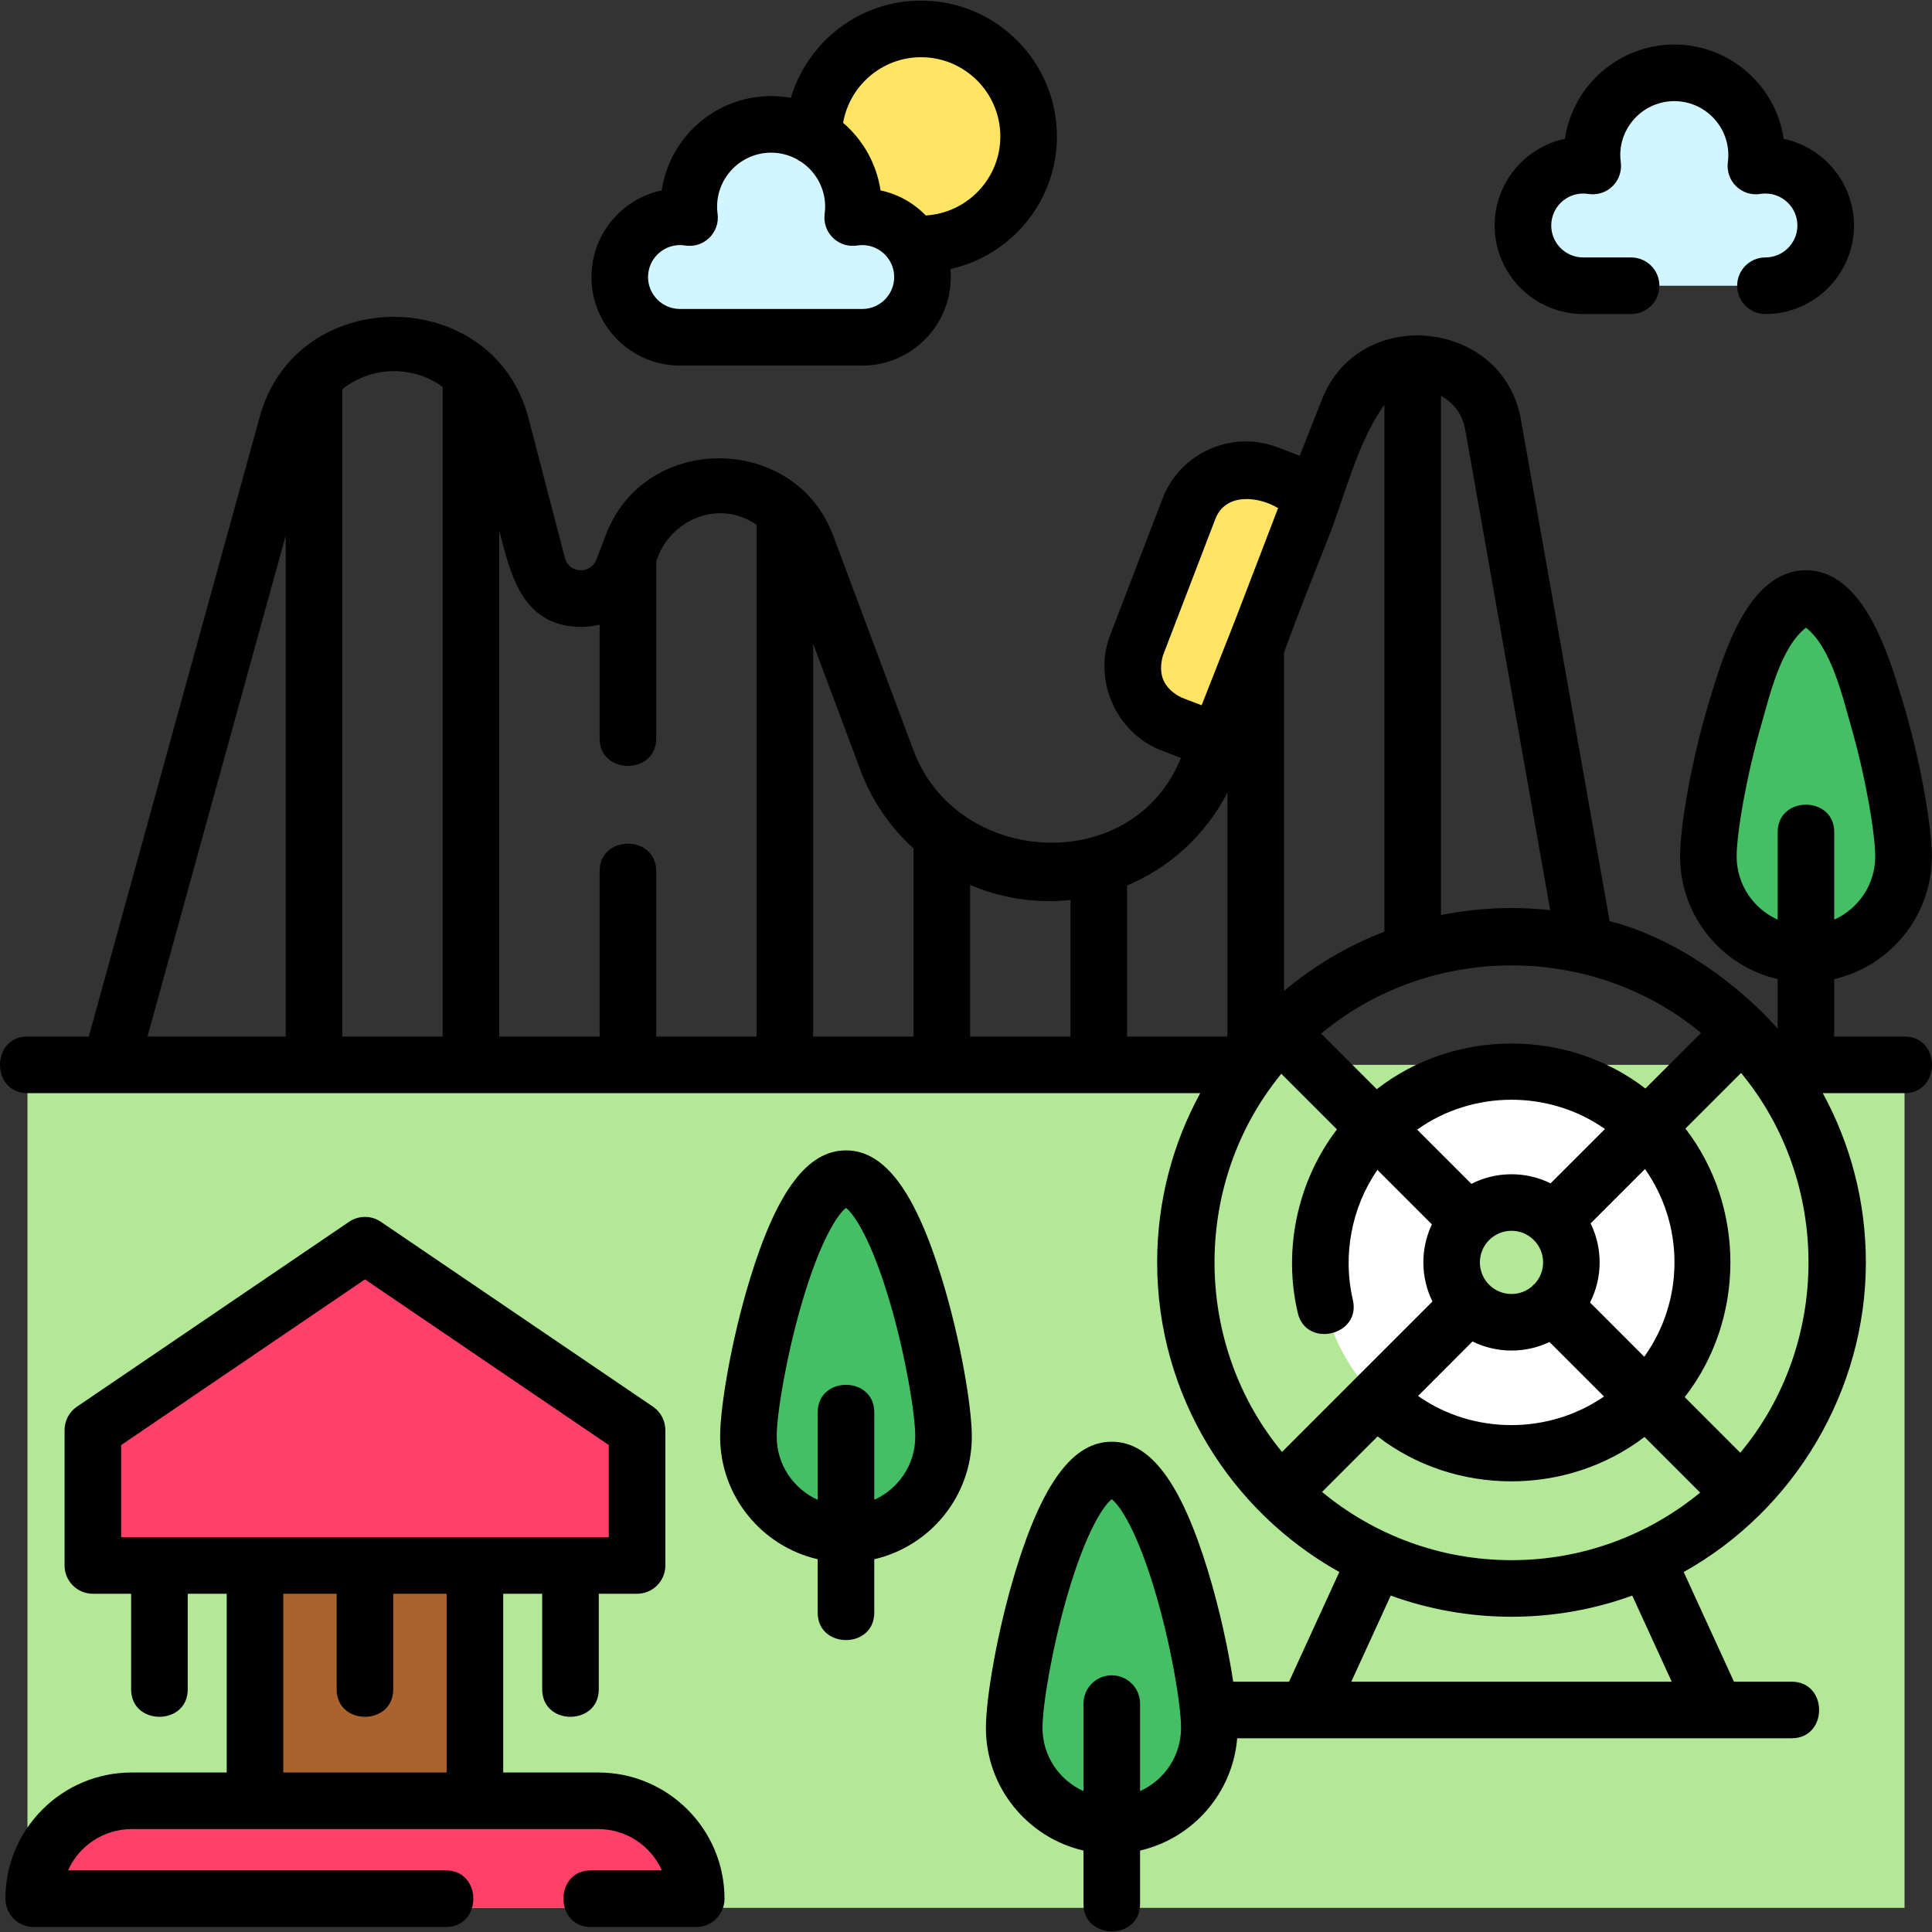 <svg width="52" height="52" viewBox="0 0 52 52" fill="none" xmlns="http://www.w3.org/2000/svg">
<rect x="0" y="0" width="52" height="52" fill="#333333" stroke="none"/>
<path d="M35.384 13.238L32.799 19.974L31.531 19.487C30.687 19.163 30.265 18.216 30.589 17.372L32.002 13.693C32.325 12.849 33.272 12.427 34.116 12.751L35.384 13.238Z" fill="#FFE563"/>
<path d="M47.798 28.66H51.261V51.35H0.739V28.66H33.332" fill="#B3E897"/>
<path d="M40.682 28.829C37.839 28.829 35.534 31.134 35.534 33.978C35.534 36.821 37.839 39.126 40.682 39.126C43.526 39.126 45.831 36.821 45.831 33.978C45.831 31.134 43.526 28.829 40.682 28.829ZM40.682 35.59C39.793 35.59 39.07 34.867 39.07 33.978C39.07 33.089 39.793 32.365 40.682 32.365C41.572 32.365 42.295 33.089 42.295 33.978C42.295 34.867 41.572 35.59 40.682 35.59Z" fill="white"/>
<path d="M18.738 51.35H0.908C0.908 49.894 2.088 48.469 3.543 48.469H16.103C17.558 48.469 18.738 49.894 18.738 51.35Z" fill="#FF416A"/>
<path d="M6.863 42.135H12.782V48.469H6.863V42.135Z" fill="#AB632E"/>
<path d="M17.146 42.135H2.499V38.491L9.823 33.514L17.146 38.491V42.135Z" fill="#FF416A"/>
<path d="M24.791 6.567C26.389 6.567 27.685 5.271 27.685 3.672C27.685 2.074 26.389 0.778 24.791 0.778C23.192 0.778 21.896 2.074 21.896 3.672V6.567H24.791V6.567Z" fill="#FFE563"/>
<path d="M18.302 9.078C17.406 9.078 16.68 8.352 16.68 7.457C16.68 6.561 17.406 5.835 18.302 5.835C18.389 5.835 18.475 5.843 18.559 5.856C18.546 5.76 18.539 5.663 18.539 5.563C18.539 4.34 19.531 3.348 20.755 3.348C21.978 3.348 22.97 4.34 22.97 5.563C22.97 5.663 22.963 5.76 22.95 5.856C23.034 5.843 23.12 5.835 23.208 5.835C24.103 5.835 24.829 6.561 24.829 7.457C24.829 8.352 24.103 9.078 23.208 9.078H18.302Z" fill="#D2F6FF"/>
<path d="M47.517 7.69C48.413 7.69 49.138 6.964 49.138 6.069C49.138 5.174 48.413 4.448 47.517 4.448C47.43 4.448 47.344 4.455 47.26 4.468C47.273 4.372 47.28 4.275 47.28 4.176C47.28 2.952 46.288 1.96 45.064 1.96C43.84 1.96 42.849 2.952 42.849 4.176C42.849 4.275 42.856 4.372 42.868 4.468C42.785 4.455 42.699 4.448 42.611 4.448C41.716 4.448 40.99 5.174 40.99 6.069C40.99 6.964 41.716 7.69 42.611 7.69H47.517Z" fill="#D2F6FF"/>
<path d="M32.55 46.507C32.55 47.958 31.374 49.133 29.924 49.133C28.473 49.133 27.297 47.958 27.297 46.507C27.297 45.057 28.473 39.566 29.924 39.566C31.374 39.566 32.55 45.057 32.55 46.507Z" fill="#45BF64"/>
<path d="M25.396 38.666C25.396 40.117 24.22 41.292 22.769 41.292C21.319 41.292 20.143 40.117 20.143 38.666C20.143 37.216 21.319 31.725 22.769 31.725C24.22 31.725 25.396 37.216 25.396 38.666Z" fill="#45BF64"/>
<path d="M51.234 23.052C51.234 24.502 50.058 25.678 48.607 25.678C47.157 25.678 45.981 24.502 45.981 23.052C45.981 21.601 47.157 16.11 48.607 16.11C50.058 16.11 51.234 21.601 51.234 23.052Z" fill="#45BF64"/>
<path d="M51.261 27.898H49.36C49.365 27.863 49.369 27.826 49.369 27.79V26.352C50.871 26.006 51.995 24.658 51.995 23.052C51.995 22.259 51.695 20.457 51.192 18.814C50.841 17.666 50.173 15.349 48.607 15.349C47.041 15.349 46.375 17.659 46.022 18.814C45.519 20.457 45.219 22.259 45.219 23.052C45.219 24.658 46.343 26.006 47.846 26.352V27.687C47.359 27.134 46.798 26.641 46.206 26.206C44.65 25.064 43.324 24.796 43.324 24.796L40.938 11.306C40.477 8.592 36.59 8.174 35.579 10.754L34.983 12.268L34.389 12.04C33.154 11.566 31.764 12.185 31.29 13.42L29.878 17.099C29.413 18.31 30.045 19.732 31.258 20.198L31.784 20.4C30.491 23.614 25.733 23.337 24.576 20.17L22.421 14.406C21.4 11.676 17.375 11.626 16.315 14.376L16.049 15.066C15.894 15.468 15.312 15.434 15.204 15.018L14.227 11.262C13.287 7.647 7.993 7.607 6.995 11.205L2.39 27.898H0.738C-0.246 27.898 -0.246 29.422 0.738 29.422H32.305C31.565 30.776 31.145 32.328 31.145 33.978C31.145 37.556 33.125 40.679 36.048 42.311L34.695 45.263H33.192C33.06 44.396 32.824 43.301 32.509 42.27C31.786 39.906 30.964 38.804 29.923 38.804C28.883 38.804 28.061 39.906 27.338 42.27C26.836 43.912 26.536 45.714 26.536 46.507C26.536 48.113 27.66 49.461 29.162 49.808V51.245C29.162 52.23 30.685 52.23 30.685 51.245V49.808C32.099 49.481 33.177 48.268 33.299 46.786H48.223C49.208 46.786 49.208 45.263 48.223 45.263H46.67L45.317 42.311C48.31 40.64 50.22 37.418 50.22 33.978C50.22 32.329 49.8 30.776 49.06 29.422H51.261C52.246 29.422 52.246 27.898 51.261 27.898ZM30.685 48.208V45.852C30.685 45.432 30.344 45.091 29.923 45.091C29.503 45.091 29.162 45.432 29.162 45.852V48.208C28.513 47.916 28.059 47.264 28.059 46.507C28.059 45.905 28.311 44.384 28.717 42.976C29.239 41.168 29.724 40.504 29.923 40.351C30.123 40.504 30.608 41.168 31.13 42.976C31.537 44.384 31.788 45.905 31.788 46.507C31.788 47.264 31.334 47.916 30.685 48.208ZM46.742 23.052C46.742 22.45 46.994 20.928 47.401 19.521C47.621 18.757 47.921 17.425 48.607 16.895C49.29 17.422 49.601 18.786 49.813 19.521C50.22 20.928 50.472 22.45 50.472 23.052C50.472 23.808 50.018 24.46 49.369 24.752V22.397C49.369 21.412 47.846 21.412 47.846 22.397V24.752C47.196 24.46 46.742 23.808 46.742 23.052ZM45.069 33.978C45.069 34.923 44.767 35.8 44.256 36.517L42.796 35.056C43.135 34.395 43.141 33.594 42.811 32.928L44.275 31.464C44.775 32.176 45.069 33.043 45.069 33.978ZM40.682 41.992C38.747 41.992 36.969 41.302 35.583 40.156L37.078 38.661C39.16 40.271 42.172 40.272 44.262 38.676L45.76 40.174C44.376 41.31 42.608 41.992 40.682 41.992ZM41.258 34.596C41.248 34.607 41.238 34.619 41.228 34.63C41.08 34.754 40.89 34.828 40.682 34.828C40.213 34.828 39.831 34.447 39.831 33.978C39.831 33.508 40.213 33.127 40.682 33.127C40.909 33.127 41.115 33.216 41.268 33.361C41.273 33.367 41.278 33.373 41.283 33.379C41.288 33.384 41.294 33.388 41.299 33.393C41.444 33.546 41.533 33.751 41.533 33.978C41.533 34.196 41.45 34.395 41.314 34.546C41.295 34.561 41.276 34.578 41.258 34.596ZM41.734 31.85C41.068 31.519 40.266 31.524 39.603 31.864L38.143 30.404C39.639 29.338 41.695 29.331 43.198 30.387L41.734 31.85ZM39.632 36.106C40.279 36.426 41.055 36.432 41.705 36.12L43.172 37.587C41.683 38.617 39.649 38.615 38.167 37.572L39.632 36.106ZM44.286 29.298C42.184 27.675 39.15 27.683 37.056 29.316L35.559 27.82C38.484 25.382 42.845 25.369 45.784 27.801L44.286 29.298ZM39.437 11.566L41.724 24.497C40.748 24.39 39.747 24.434 38.784 24.63V10.654C39.12 10.835 39.369 11.163 39.437 11.566ZM37.261 10.895V25.075C36.271 25.457 35.359 25.999 34.56 26.671V17.564C34.935 16.522 35.35 15.495 35.756 14.465C36.202 13.332 36.54 11.89 37.261 10.895ZM31.804 18.776C31.324 18.538 31.156 18.161 31.3 17.645L32.712 13.966C32.985 13.257 33.87 13.356 34.4 13.676L33.24 16.7L32.342 18.982L31.804 18.776ZM33.036 21.335V27.898H30.335V23.833C31.481 23.353 32.44 22.484 33.036 21.335ZM28.812 24.223V27.898H26.111V23.816C26.77 24.098 27.489 24.253 28.232 24.253C28.428 24.253 28.621 24.243 28.812 24.223ZM23.147 20.698C23.452 21.534 23.954 22.261 24.588 22.837V27.898H21.886V17.326L23.147 20.698ZM15.523 16.871C15.736 16.883 15.943 16.862 16.139 16.813V19.877C16.139 20.861 17.662 20.861 17.662 19.877V15.117C18.012 13.983 19.355 13.418 20.363 14.127V27.898H17.662V23.446C17.662 22.462 16.139 22.462 16.139 23.446V27.898H13.437V14.278C13.742 15.448 14.033 16.787 15.523 16.871ZM11.914 10.414V27.898H9.213V10.477C9.99 9.852 11.111 9.826 11.914 10.414ZM7.69 14.413V27.898H3.97L7.69 14.413ZM34.359 29.062C34.401 29.008 34.444 28.954 34.486 28.9L35.984 30.398C34.92 31.791 34.528 33.632 34.93 35.338C35.155 36.296 36.638 35.947 36.412 34.988C36.132 33.795 36.375 32.496 37.073 31.488L38.54 32.955C38.228 33.606 38.234 34.383 38.555 35.03L34.506 39.079C32.14 36.22 32.078 31.989 34.359 29.062ZM44.995 45.263H36.37L37.432 42.945C38.447 43.314 39.542 43.515 40.682 43.515C41.823 43.515 42.917 43.314 43.932 42.945L44.995 45.263ZM46.84 39.101L45.344 37.604C46.976 35.511 46.985 32.478 45.363 30.375L46.861 28.878C49.291 31.817 49.278 36.176 46.84 39.101Z" fill="black"/>
<path d="M16.103 47.707H13.544V42.896H14.593V45.469C14.593 46.454 16.116 46.454 16.116 45.469V42.896H17.147C17.567 42.896 17.908 42.555 17.908 42.135V38.491C17.908 38.239 17.783 38.003 17.575 37.861L10.251 32.885C9.993 32.709 9.653 32.709 9.395 32.885L2.071 37.861C1.862 38.003 1.738 38.239 1.738 38.491V42.135C1.738 42.555 2.079 42.896 2.499 42.896H3.529V45.469C3.529 46.454 5.053 46.454 5.053 45.469V42.896H6.102V47.707H3.543C1.67 47.707 0.146 49.231 0.146 51.104C0.146 51.525 0.487 51.866 0.908 51.866H12.001C12.986 51.866 12.986 50.342 12.001 50.342H1.831C2.123 49.688 2.781 49.23 3.543 49.23H16.103C16.865 49.23 17.522 49.688 17.815 50.342H15.903C14.919 50.342 14.919 51.866 15.903 51.866H18.738C19.159 51.866 19.5 51.525 19.5 51.104C19.5 49.231 17.976 47.707 16.103 47.707ZM3.261 38.894L9.823 34.435L16.385 38.894V41.373H12.782H6.863H3.261V38.894ZM7.625 47.707V42.896H9.061V45.469C9.061 46.454 10.584 46.454 10.584 45.469V42.896H12.021V47.707H7.625Z" fill="black"/>
<path d="M18.302 9.84H23.208C24.521 9.84 25.59 8.771 25.59 7.457C25.59 7.384 25.587 7.312 25.581 7.241C27.218 6.879 28.447 5.417 28.447 3.672C28.447 1.657 26.807 0.016 24.791 0.016C23.136 0.016 21.735 1.122 21.286 2.634C21.114 2.603 20.936 2.586 20.755 2.586C19.262 2.586 18.022 3.69 17.81 5.125C16.731 5.352 15.919 6.311 15.919 7.457C15.919 8.771 16.988 9.84 18.302 9.84ZM24.791 1.54C25.967 1.54 26.924 2.496 26.924 3.672C26.924 4.806 26.034 5.733 24.917 5.799C24.593 5.464 24.172 5.225 23.7 5.125C23.592 4.401 23.223 3.761 22.692 3.305C22.867 2.304 23.74 1.54 24.791 1.54ZM18.302 6.597C18.347 6.597 18.393 6.601 18.439 6.608C18.676 6.646 18.918 6.57 19.09 6.402C19.263 6.234 19.346 5.995 19.314 5.756C19.305 5.69 19.301 5.625 19.301 5.563C19.301 4.762 19.953 4.109 20.755 4.109C21.004 4.109 21.238 4.173 21.443 4.283C21.482 4.312 21.523 4.337 21.567 4.358C21.954 4.62 22.209 5.062 22.209 5.564C22.209 5.626 22.204 5.689 22.195 5.756C22.164 5.995 22.247 6.234 22.419 6.402C22.592 6.57 22.834 6.646 23.071 6.608C23.116 6.601 23.163 6.597 23.208 6.597C23.682 6.597 24.067 6.983 24.067 7.457C24.067 7.931 23.682 8.316 23.208 8.316H18.302C17.828 8.316 17.442 7.931 17.442 7.457C17.442 6.983 17.828 6.597 18.302 6.597Z" fill="black"/>
<path d="M42.611 8.452H43.902C44.322 8.452 44.663 8.111 44.663 7.69C44.663 7.27 44.322 6.929 43.902 6.929H42.611C42.137 6.929 41.752 6.543 41.752 6.069C41.752 5.595 42.137 5.209 42.611 5.209C42.657 5.209 42.703 5.213 42.748 5.22C42.986 5.258 43.227 5.182 43.4 5.014C43.572 4.847 43.655 4.607 43.624 4.369C43.615 4.301 43.61 4.237 43.61 4.176C43.61 3.374 44.263 2.722 45.064 2.722C45.866 2.722 46.518 3.374 46.518 4.176C46.518 4.237 46.514 4.301 46.505 4.369C46.474 4.607 46.557 4.847 46.729 5.014C46.901 5.182 47.143 5.258 47.38 5.22C47.426 5.213 47.472 5.209 47.517 5.209C47.991 5.209 48.377 5.595 48.377 6.069C48.377 6.543 47.991 6.929 47.517 6.929C47.096 6.929 46.756 7.269 46.756 7.69C46.756 8.111 47.096 8.452 47.517 8.452C48.831 8.452 49.9 7.383 49.9 6.069C49.9 4.924 49.088 3.965 48.009 3.737C47.797 2.303 46.557 1.199 45.064 1.199C43.572 1.199 42.332 2.303 42.119 3.737C41.041 3.965 40.228 4.924 40.228 6.069C40.228 7.383 41.297 8.452 42.611 8.452Z" fill="black"/>
<path d="M22.77 30.963C21.729 30.963 20.907 32.064 20.184 34.429C19.682 36.071 19.382 37.873 19.382 38.666C19.382 40.272 20.506 41.62 22.008 41.967V43.404C22.008 44.389 23.531 44.389 23.531 43.404V41.967C25.034 41.62 26.157 40.272 26.157 38.666C26.157 37.873 25.857 36.072 25.355 34.429C24.632 32.064 23.81 30.963 22.77 30.963ZM23.531 40.367V38.012C23.531 37.027 22.008 37.027 22.008 38.012V40.367C21.359 40.075 20.905 39.423 20.905 38.666C20.905 38.064 21.157 36.543 21.563 35.135C22.085 33.327 22.57 32.663 22.77 32.51C22.969 32.663 23.454 33.327 23.976 35.135C24.383 36.543 24.634 38.064 24.634 38.666C24.634 39.423 24.18 40.075 23.531 40.367Z" fill="black"/>
</svg>
